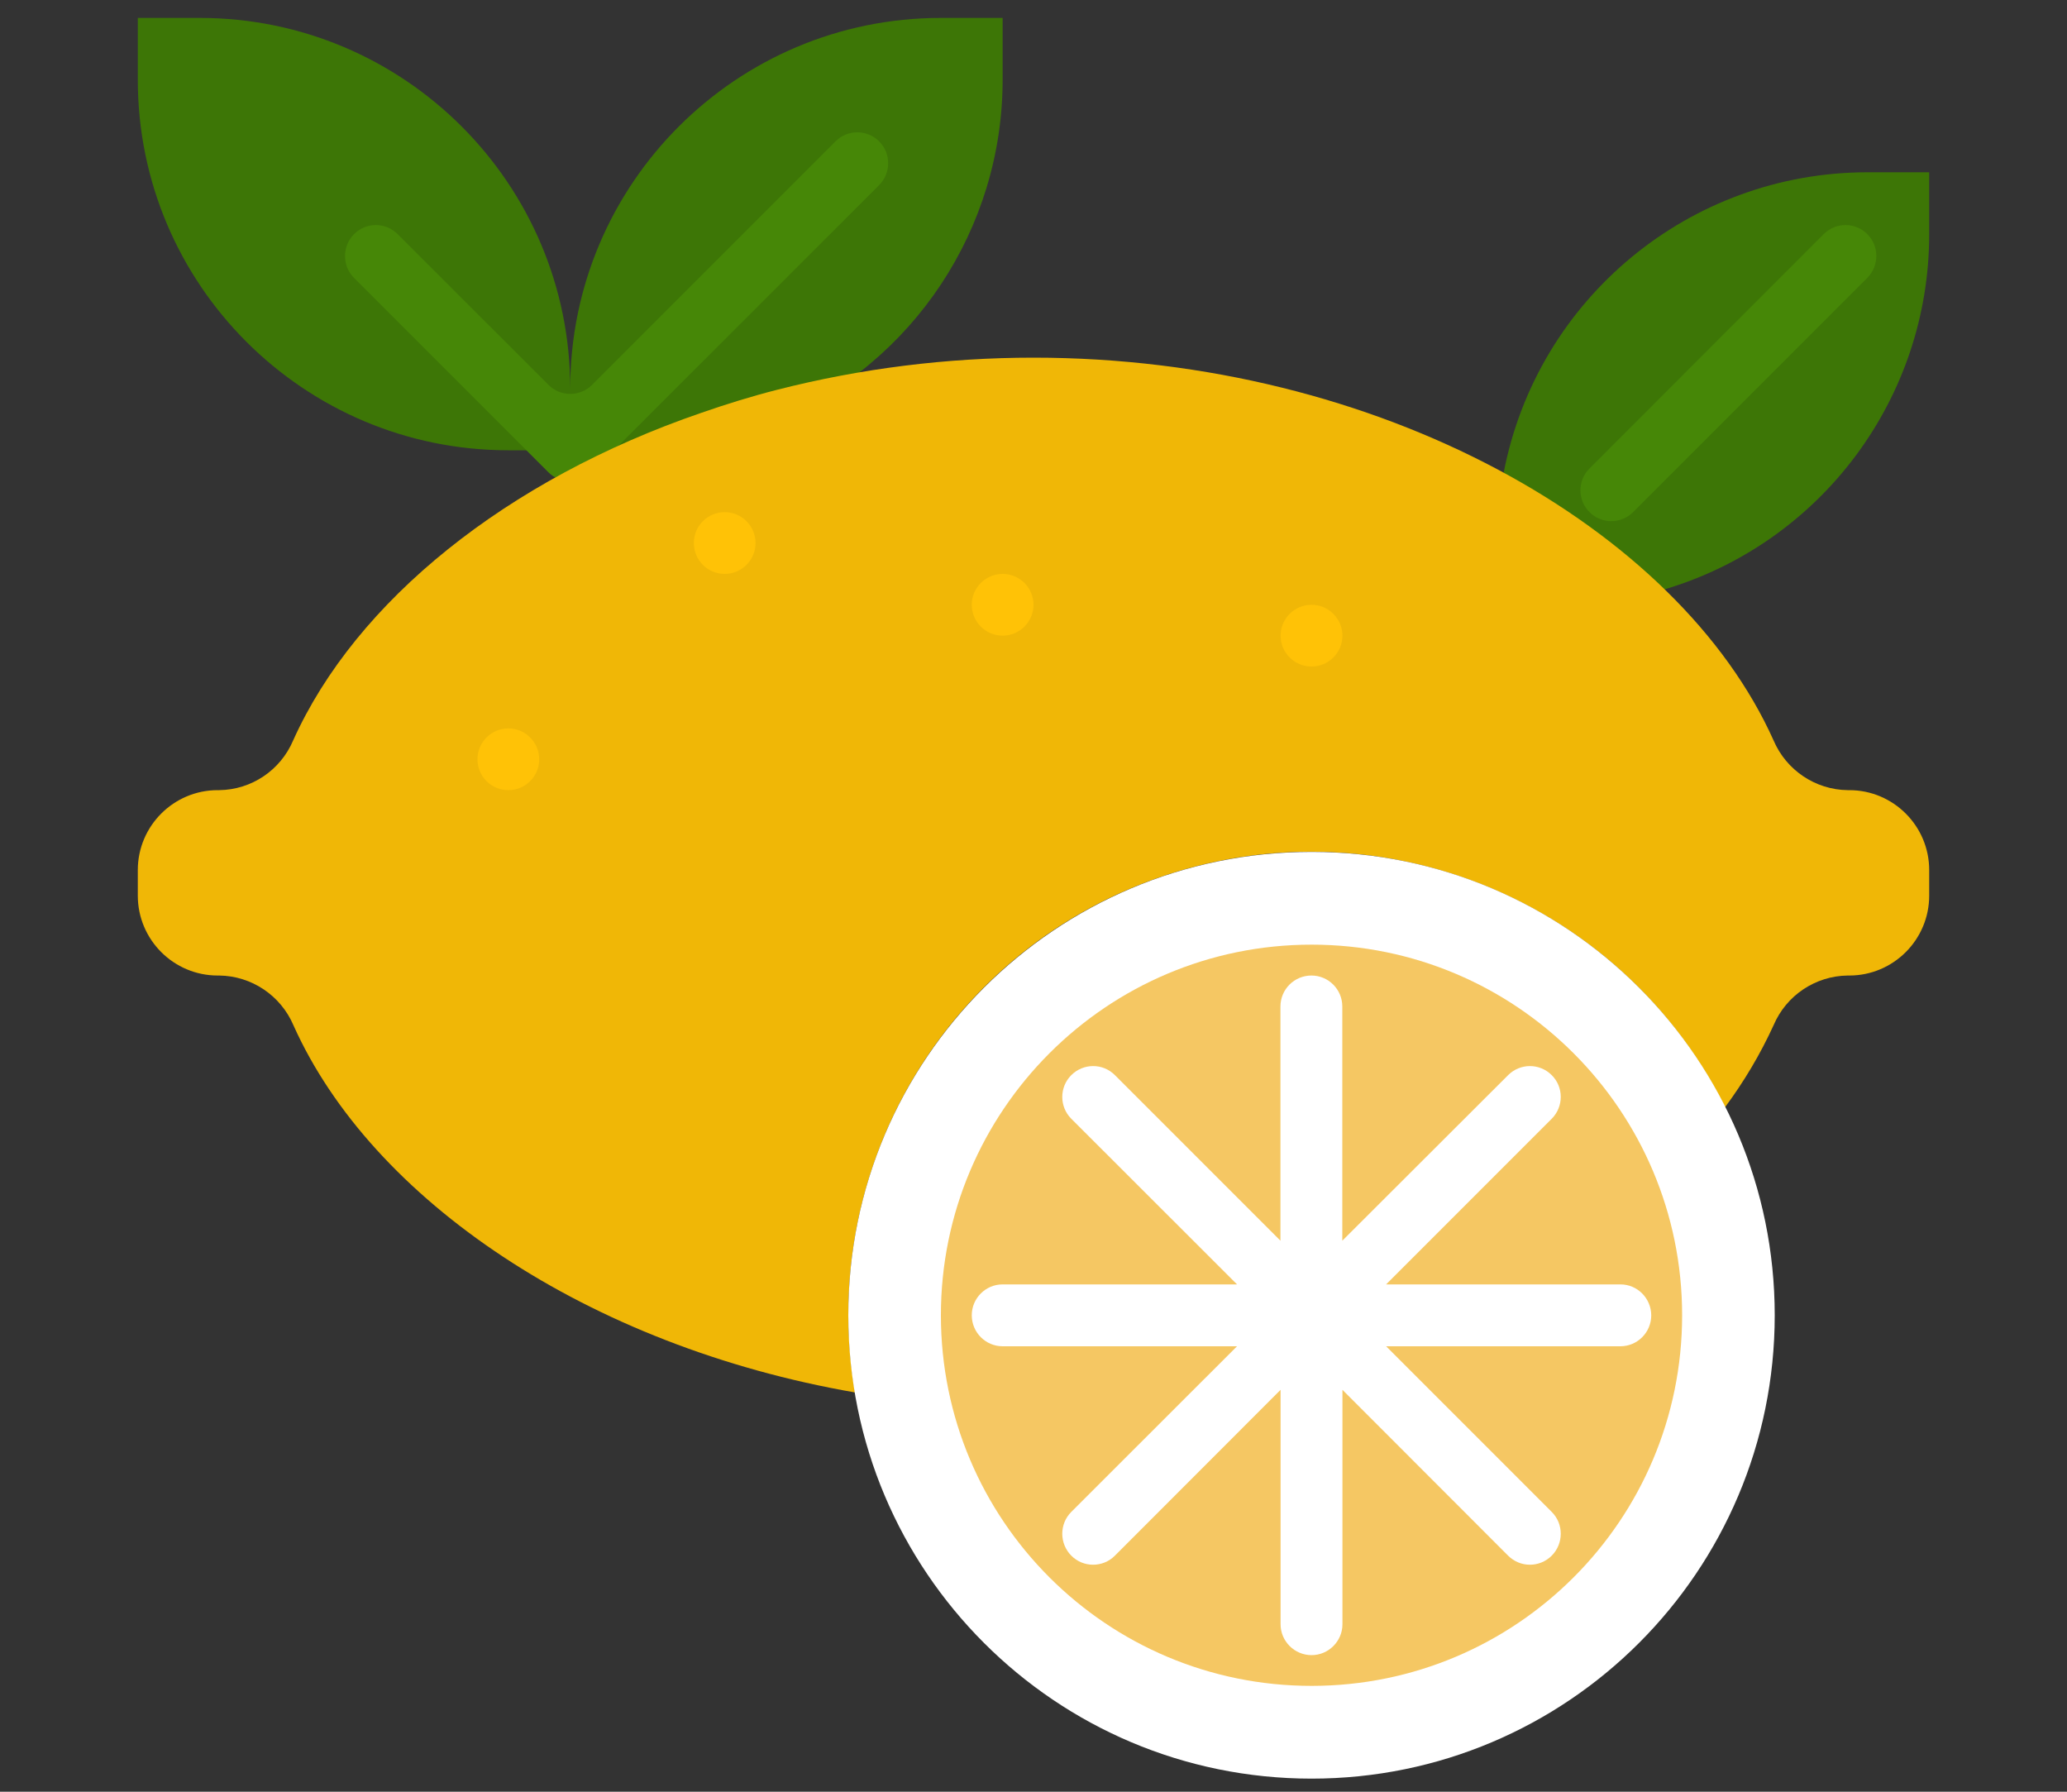 <?xml version="1.0" encoding="utf-8"?>
<!-- Generator: Adobe Illustrator 15.1.0, SVG Export Plug-In . SVG Version: 6.00 Build 0)  -->
<!DOCTYPE svg PUBLIC "-//W3C//DTD SVG 1.1//EN" "http://www.w3.org/Graphics/SVG/1.1/DTD/svg11.dtd">
<svg version="1.1" id="Layer_1" xmlns="http://www.w3.org/2000/svg" xmlns:xlink="http://www.w3.org/1999/xlink" x="0px" y="0px"
	 width="15px" height="13px" viewBox="0 0 15 13" enable-background="new 0 0 15 13" xml:space="preserve">
<rect x="0" y="0" width="15" height="13" fill="#333333" stroke="none"/>
<path fill="#3D7606" d="M6.828,0.13c-1.485,0-2.69,1.204-2.69,2.689c0-1.485-1.204-2.689-2.689-2.689H1v0.448
	c0,1.485,1.204,2.689,2.689,2.689h0.897c0.169,0,0.338-0.017,0.504-0.049C5.27,3.157,5.452,3.101,5.64,3.053
	C6.632,2.63,7.276,1.656,7.276,0.578V0.13H6.828z"/>
<path fill="#468707" d="M4.138,3.492c-0.059,0-0.116-0.023-0.158-0.065L2.569,2.016c-0.087-0.087-0.087-0.229,0-0.317
	c0.088-0.088,0.229-0.088,0.317,0l1.094,1.093c0.087,0.088,0.229,0.088,0.317,0l1.766-1.766c0.087-0.088,0.229-0.088,0.317,0
	c0.087,0.087,0.087,0.229,0,0.317L4.296,3.426C4.254,3.468,4.197,3.492,4.138,3.492z"/>
<path fill="#3D7606" d="M12.08,4.276C13.219,3.936,14,2.888,14,1.699V1.25h-0.448c-1.288,0-2.396,0.915-2.64,2.18"/>
<path fill="#468707" d="M11.535,3.399l1.699-1.7c0.088-0.088,0.23-0.088,0.317,0c0.087,0.087,0.087,0.229,0,0.317l-1.7,1.7
	c-0.088,0.087-0.229,0.087-0.316,0C11.447,3.628,11.447,3.486,11.535,3.399z"/>
<path fill="#F0B706" d="M13.42,5.733h-0.012c-0.234-0.003-0.445-0.145-0.537-0.36C12.18,3.832,10.012,2.595,7.5,2.595
	c-0.627,0-1.252,0.078-1.86,0.233C5.451,2.876,5.269,2.933,5.09,2.995C3.679,3.479,2.583,4.359,2.127,5.373
	c-0.092,0.216-0.302,0.357-0.536,0.36H1.58C1.26,5.733,1,5.993,1,6.313v0.185c0,0.32,0.26,0.58,0.58,0.58h0.011
	c0.235,0.003,0.446,0.145,0.538,0.36c0.568,1.268,2.138,2.329,4.076,2.665c-0.28-1.64,0.683-3.237,2.264-3.756
	c1.581-0.518,3.304,0.199,4.049,1.687c0.138-0.186,0.257-0.386,0.353-0.596c0.092-0.216,0.303-0.357,0.537-0.36h0.012
	c0.32,0,0.58-0.26,0.58-0.58V6.313C14,5.993,13.74,5.733,13.42,5.733z"/>
<g>
	<path fill="#FFC206" d="M3.689,5.285c0.124,0,0.224,0.101,0.224,0.224c0,0.124-0.1,0.224-0.224,0.224
		c-0.124,0-0.224-0.1-0.224-0.224C3.465,5.385,3.566,5.285,3.689,5.285z"/>
	<path fill="#FFC206" d="M5.259,3.716c0.124,0,0.224,0.101,0.224,0.224c0,0.124-0.101,0.224-0.224,0.224
		c-0.124,0-0.224-0.1-0.224-0.224C5.035,3.816,5.135,3.716,5.259,3.716z"/>
	<path fill="#FFC206" d="M7.276,4.164c0.124,0,0.224,0.101,0.224,0.224c0,0.124-0.101,0.224-0.224,0.224
		c-0.124,0-0.224-0.1-0.224-0.224C7.052,4.265,7.152,4.164,7.276,4.164z"/>
	<path fill="#FFC206" d="M9.518,4.388c0.123,0,0.224,0.101,0.224,0.224c0,0.124-0.101,0.224-0.224,0.224
		c-0.124,0-0.225-0.1-0.225-0.224C9.293,4.489,9.394,4.388,9.518,4.388z"/>
</g>
<path fill="#FFFFFF" d="M12.879,9.543c0,1.857-1.505,3.362-3.361,3.362c-1.857,0-3.362-1.505-3.362-3.362
	c0-1.856,1.505-3.362,3.362-3.362C11.374,6.181,12.879,7.687,12.879,9.543z"/>
<path fill="#F5C763" d="M12.207,9.543c0,1.486-1.204,2.689-2.689,2.689c-1.486,0-2.69-1.203-2.69-2.689
	c0-1.484,1.204-2.689,2.69-2.689C11.003,6.854,12.207,8.059,12.207,9.543z"/>
<path fill="#FFFFFF" d="M11.759,9.319h-1.7l1.202-1.202c0.087-0.088,0.087-0.229,0-0.316c-0.088-0.088-0.229-0.088-0.317,0
	L9.741,9.002V7.303c0-0.125-0.101-0.225-0.224-0.225c-0.124,0-0.225,0.1-0.225,0.225v1.699L8.091,7.801
	c-0.087-0.088-0.229-0.088-0.317,0c-0.087,0.087-0.087,0.229,0,0.316l1.203,1.202H7.276c-0.124,0-0.224,0.101-0.224,0.224
	c0,0.124,0.1,0.225,0.224,0.225h1.701L7.774,10.97c-0.087,0.087-0.087,0.229,0,0.317s0.23,0.088,0.317,0l1.202-1.203v1.701
	c0,0.123,0.101,0.224,0.225,0.224c0.123,0,0.224-0.101,0.224-0.224v-1.701l1.202,1.203c0.088,0.088,0.229,0.088,0.317,0
	c0.087-0.088,0.087-0.23,0-0.317l-1.202-1.202h1.7c0.124,0,0.224-0.101,0.224-0.225C11.982,9.42,11.883,9.319,11.759,9.319z"/>
</svg>
